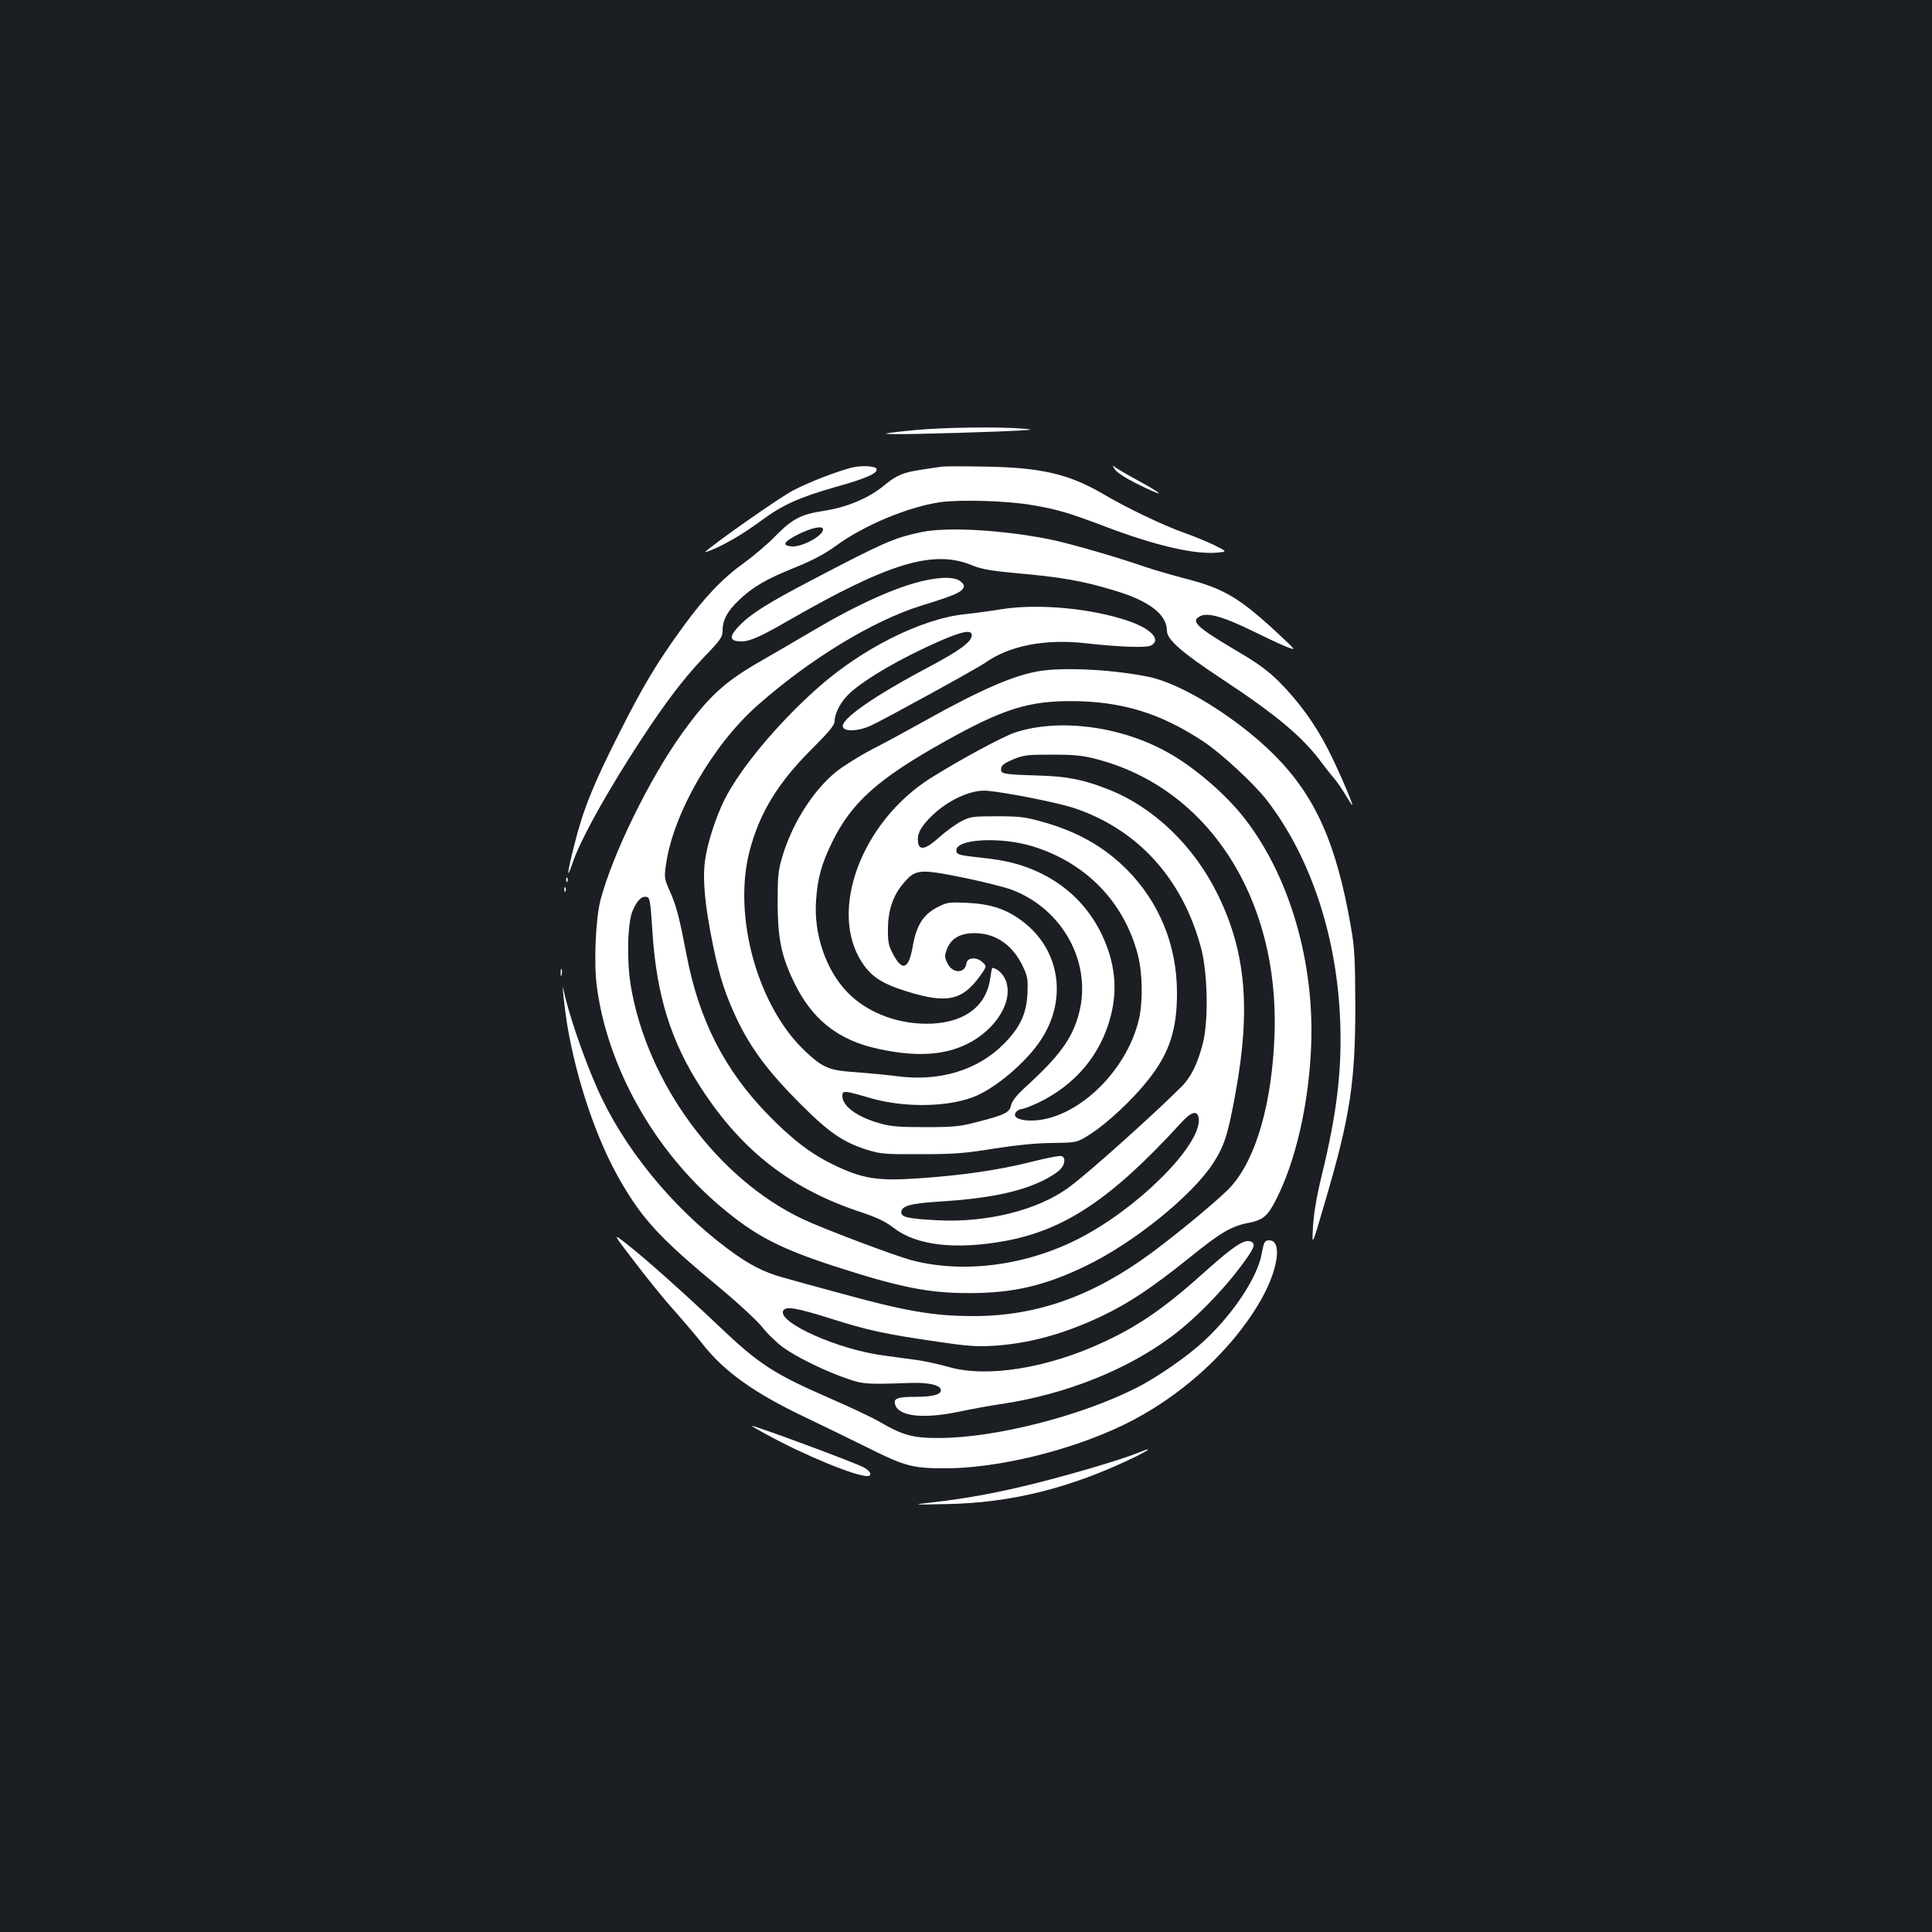 <?xml version="1.0" standalone="no"?>
<!DOCTYPE svg PUBLIC "-//W3C//DTD SVG 20010904//EN"
 "http://www.w3.org/TR/2001/REC-SVG-20010904/DTD/svg10.dtd">
<svg version="1.0" xmlns="http://www.w3.org/2000/svg"
 width="1000pt" height="1000pt" viewBox="0 0 1000 1000"
 preserveAspectRatio="xMidYMid meet">
<rect width="100%" height="100%" fill="#1b1f23"/>
<g transform="translate(0,1000) scale(0.1,-0.1)"
fill="#ffffff" stroke="none">
<path d="M4737 7774 c-76 -7 -143 -15 -150 -18 -13 -7 274 -1 593 11 162 7
182 9 120 14 -126 11 -418 7 -563 -7z"/>
<path d="M4410 7580 c-76 -19 -220 -74 -304 -118 -67 -34 -413 -277 -456 -319
-3 -3 13 2 35 11 74 31 169 87 256 152 110 81 196 120 386 174 155 43 218 71
210 93 -4 15 -79 19 -127 7z"/>
<path d="M4870 7584 c-14 -2 -59 -9 -100 -15 -94 -14 -128 -28 -188 -77 -83
-70 -197 -118 -323 -137 -113 -17 -159 -42 -244 -128 -38 -40 -110 -101 -158
-136 -116 -83 -207 -178 -320 -333 -137 -188 -209 -309 -332 -553 -133 -262
-186 -394 -231 -573 -40 -157 -43 -196 -9 -95 36 105 142 301 288 533 161 254
270 402 392 530 84 87 95 103 95 135 0 55 24 101 84 158 72 69 142 110 294
171 91 37 152 69 213 114 145 105 371 199 538 223 101 14 345 7 471 -15 129
-21 198 -42 382 -112 261 -99 465 -146 582 -134 48 5 48 5 -20 39 -38 18 -107
47 -154 63 -110 39 -300 130 -420 201 -178 104 -323 138 -620 142 -107 2 -206
2 -220 -1z m-610 -324 c0 -35 -113 -94 -165 -88 -49 5 -38 25 36 62 70 35 129
47 129 26z"/>
<path d="M5771 7570 c9 -15 54 -44 110 -72 143 -71 159 -68 27 5 -65 35 -126
71 -135 78 -17 13 -17 12 -2 -11z"/>
<path d="M4765 7245 c-140 -30 -192 -53 -564 -248 -238 -124 -324 -180 -385
-247 -44 -49 -37 -70 23 -70 42 0 100 26 242 108 518 298 750 368 948 287 50
-21 97 -29 225 -41 238 -21 349 -40 516 -91 178 -53 270 -124 270 -208 0 -45
77 -112 275 -243 290 -191 429 -307 527 -441 23 -31 52 -67 64 -81 13 -14 39
-52 58 -84 20 -33 36 -57 36 -54 0 16 -78 196 -127 291 -67 131 -150 245 -252
348 -59 58 -110 96 -223 162 -209 124 -239 153 -183 179 39 18 121 -6 264 -76
69 -34 150 -72 178 -83 53 -21 53 -21 -25 52 -211 198 -293 248 -496 300 -72
19 -165 46 -206 60 -157 54 -399 124 -500 144 -247 49 -535 65 -665 36z"/>
<path d="M4785 6995 c-145 -32 -349 -124 -580 -261 -71 -42 -188 -110 -259
-151 -194 -110 -277 -186 -415 -378 -168 -233 -360 -625 -423 -864 -25 -98
-35 -323 -19 -446 55 -419 298 -852 643 -1142 175 -148 303 -214 578 -304 347
-113 500 -143 710 -142 225 0 389 39 597 139 250 120 552 364 662 533 59 91
77 149 117 369 78 431 52 725 -91 1018 -123 254 -332 455 -568 548 -129 51
-213 68 -367 72 -182 6 -192 8 -188 37 2 16 18 28 63 47 54 22 74 24 200 24
114 0 157 -4 230 -23 578 -150 947 -719 922 -1426 -13 -355 -95 -641 -225
-786 -50 -56 -256 -228 -408 -341 -305 -226 -597 -330 -924 -330 -209 0 -354
25 -705 122 -104 28 -230 63 -280 77 -102 28 -179 67 -292 152 -289 216 -542
529 -675 835 -72 164 -148 389 -172 506 -10 53 6 -99 20 -185 48 -287 153
-597 275 -807 116 -201 206 -298 510 -550 101 -84 197 -173 225 -208 27 -35
77 -82 110 -106 72 -51 215 -121 329 -160 83 -29 101 -30 330 -22 95 3 155
-12 155 -38 0 -23 -45 -34 -133 -34 -89 0 -111 -8 -105 -35 12 -65 141 -82
331 -42 67 14 169 33 227 41 328 50 643 176 875 349 138 103 299 273 398 419
32 48 34 64 8 73 -33 10 -89 -28 -226 -150 -209 -189 -347 -285 -527 -369
-294 -138 -611 -189 -809 -131 -46 13 -118 29 -159 35 -41 5 -124 17 -183 25
-230 31 -537 168 -514 229 11 27 66 18 247 -39 188 -60 280 -80 555 -120 148
-22 199 -26 285 -21 187 12 363 60 559 152 143 68 263 148 456 303 163 132
219 165 310 182 74 15 97 35 142 124 99 196 166 486 179 780 20 437 -108 883
-341 1185 -97 126 -261 268 -400 345 -244 137 -562 178 -790 104 -67 -22 -298
-148 -442 -239 -355 -227 -524 -684 -353 -949 50 -77 104 -112 235 -153 206
-64 286 -47 378 81 35 49 35 49 12 71 -30 28 -79 25 -83 -7 -8 -54 -73 -53
-99 3 -14 29 -14 37 -2 71 22 56 68 83 144 83 110 0 200 -63 252 -178 22 -46
24 -64 21 -135 -5 -105 -39 -177 -124 -262 -136 -136 -334 -195 -554 -165 -47
6 -139 15 -206 20 -141 9 -173 22 -262 105 -248 229 -380 698 -293 1037 51
198 146 355 323 531 92 92 118 124 118 145 1 43 34 104 79 145 85 77 269 183
463 268 121 53 168 61 168 31 0 -33 -63 -80 -220 -163 -289 -153 -462 -274
-447 -312 9 -25 77 -22 140 5 55 24 555 298 597 328 126 89 314 125 525 100
172 -19 309 -24 333 -11 54 29 1 86 -115 126 -189 66 -470 92 -658 62 -55 -9
-141 -21 -191 -26 -228 -24 -541 -182 -772 -391 -204 -183 -391 -409 -472
-569 -44 -89 -88 -222 -100 -310 -15 -99 -2 -235 40 -441 34 -167 67 -266 129
-395 72 -147 158 -262 316 -421 155 -156 228 -206 355 -246 68 -21 93 -23 275
-22 169 0 228 4 380 29 119 18 222 29 305 29 125 2 125 2 197 48 87 57 215
176 294 276 111 139 152 261 151 457 -1 244 -92 466 -261 636 -119 118 -257
196 -438 246 -84 24 -117 28 -233 28 -127 0 -138 -2 -185 -26 -28 -15 -79 -52
-114 -83 -68 -62 -103 -70 -109 -27 -6 41 8 71 54 121 86 92 216 155 304 147
101 -9 361 -61 445 -88 333 -110 566 -366 662 -727 34 -129 39 -373 9 -492
-26 -103 -61 -175 -110 -224 -142 -142 -477 -443 -580 -519 -160 -120 -427
-187 -686 -173 -150 8 -185 16 -185 41 0 33 48 47 204 56 249 16 413 50 535
111 32 16 69 40 82 53 27 27 31 63 9 71 -8 4 -79 -10 -158 -30 -166 -42 -358
-70 -582 -85 -214 -15 -293 -2 -444 72 -116 56 -217 134 -342 264 -222 230
-351 486 -415 818 -37 194 -52 253 -86 330 -30 68 -31 72 -20 145 38 262 243
617 474 820 270 239 596 437 846 515 162 50 203 67 216 88 9 15 7 22 -13 38
-28 23 -95 24 -186 4z m558 -1375 c278 -85 476 -289 547 -564 24 -95 26 -242
5 -332 -65 -276 -329 -524 -559 -524 -63 0 -97 19 -77 44 7 9 21 16 30 16 9 0
45 14 80 30 197 93 330 252 381 454 36 142 20 278 -48 421 -70 144 -180 252
-327 321 -90 41 -168 61 -291 74 -120 13 -134 16 -134 39 0 59 228 71 393 21z
m-345 -165 c96 -20 203 -47 238 -60 265 -100 417 -378 349 -639 -34 -131 -102
-224 -283 -388 -42 -39 -64 -68 -69 -89 -7 -37 -32 -50 -178 -87 -87 -23 -121
-26 -265 -26 -129 0 -179 3 -230 18 -122 33 -200 90 -200 143 0 30 6 30 150
-12 170 -48 387 -46 526 6 114 43 277 181 354 300 136 210 95 465 -97 610 -83
63 -163 90 -288 96 -95 4 -103 3 -155 -24 -71 -37 -106 -92 -125 -198 -21
-124 -55 -136 -105 -39 -21 40 -25 62 -24 129 1 96 27 171 81 234 62 73 81 75
321 26z m-1621 -278 c21 -331 97 -573 256 -815 211 -323 465 -518 823 -636 84
-28 126 -48 169 -81 117 -91 316 -115 573 -69 312 56 556 219 915 612 50 55
81 66 90 32 31 -119 -262 -430 -569 -604 -284 -162 -634 -214 -919 -138 -91
25 -457 163 -562 213 -440 209 -805 705 -888 1207 -22 130 -17 326 9 387 23
53 46 77 70 73 20 -3 22 -13 33 -181z"/>
<path d="M5390 6528 c-133 -19 -306 -93 -605 -260 -82 -46 -205 -113 -272
-147 -67 -35 -151 -88 -187 -117 -120 -99 -227 -269 -277 -439 -21 -70 -24
-101 -24 -240 1 -180 18 -268 81 -401 93 -198 230 -308 440 -353 193 -42 339
-34 459 25 152 75 243 225 200 331 -13 33 -46 63 -69 63 -2 0 -6 -23 -10 -51
-19 -142 -125 -227 -297 -237 -167 -9 -334 51 -441 160 -112 114 -177 302
-164 478 8 117 28 188 85 305 101 204 238 326 586 520 294 164 426 206 645
206 265 0 467 -62 690 -210 92 -61 264 -220 328 -304 227 -295 363 -706 379
-1147 9 -255 -18 -476 -96 -795 -26 -107 -41 -195 -45 -265 -6 -105 -6 -105
64 135 128 435 155 614 155 1005 -1 249 -3 301 -23 414 -75 433 -185 677 -398
890 -189 188 -476 367 -646 402 -176 37 -425 51 -558 32z"/>
<path d="M2931 5444 c0 -11 3 -14 6 -6 3 7 2 16 -1 19 -3 4 -6 -2 -5 -13z"/>
<path d="M2921 5394 c0 -11 3 -14 6 -6 3 7 2 16 -1 19 -3 4 -6 -2 -5 -13z"/>
<path d="M2902 4965 c0 -16 2 -22 5 -12 2 9 2 23 0 30 -3 6 -5 -1 -5 -18z"/>
<path d="M3289 3463 c66 -87 157 -198 202 -248 44 -49 112 -129 150 -177 112
-141 268 -251 527 -374 86 -41 234 -113 327 -159 188 -94 229 -105 397 -105
271 0 647 91 924 225 291 141 554 378 705 637 94 160 118 318 49 318 -24 0
-28 -7 -40 -72 -23 -121 -145 -306 -295 -446 -85 -80 -249 -194 -356 -247
-287 -145 -728 -257 -1014 -258 -138 -1 -191 13 -311 83 -39 23 -156 78 -260
123 -291 127 -367 177 -574 374 -178 169 -379 348 -472 421 -80 63 -80 63 41
-95z"/>
<path d="M3970 2574 c195 -107 456 -214 518 -214 30 0 18 27 -20 46 -54 28
-557 214 -577 214 -3 0 32 -21 79 -46z"/>
<path d="M5887 2479 c-84 -34 -334 -108 -517 -154 -202 -51 -362 -80 -533
-100 -122 -14 -122 -14 63 -10 336 6 646 84 975 244 85 42 92 53 12 20z"/>
</g>
</svg>
